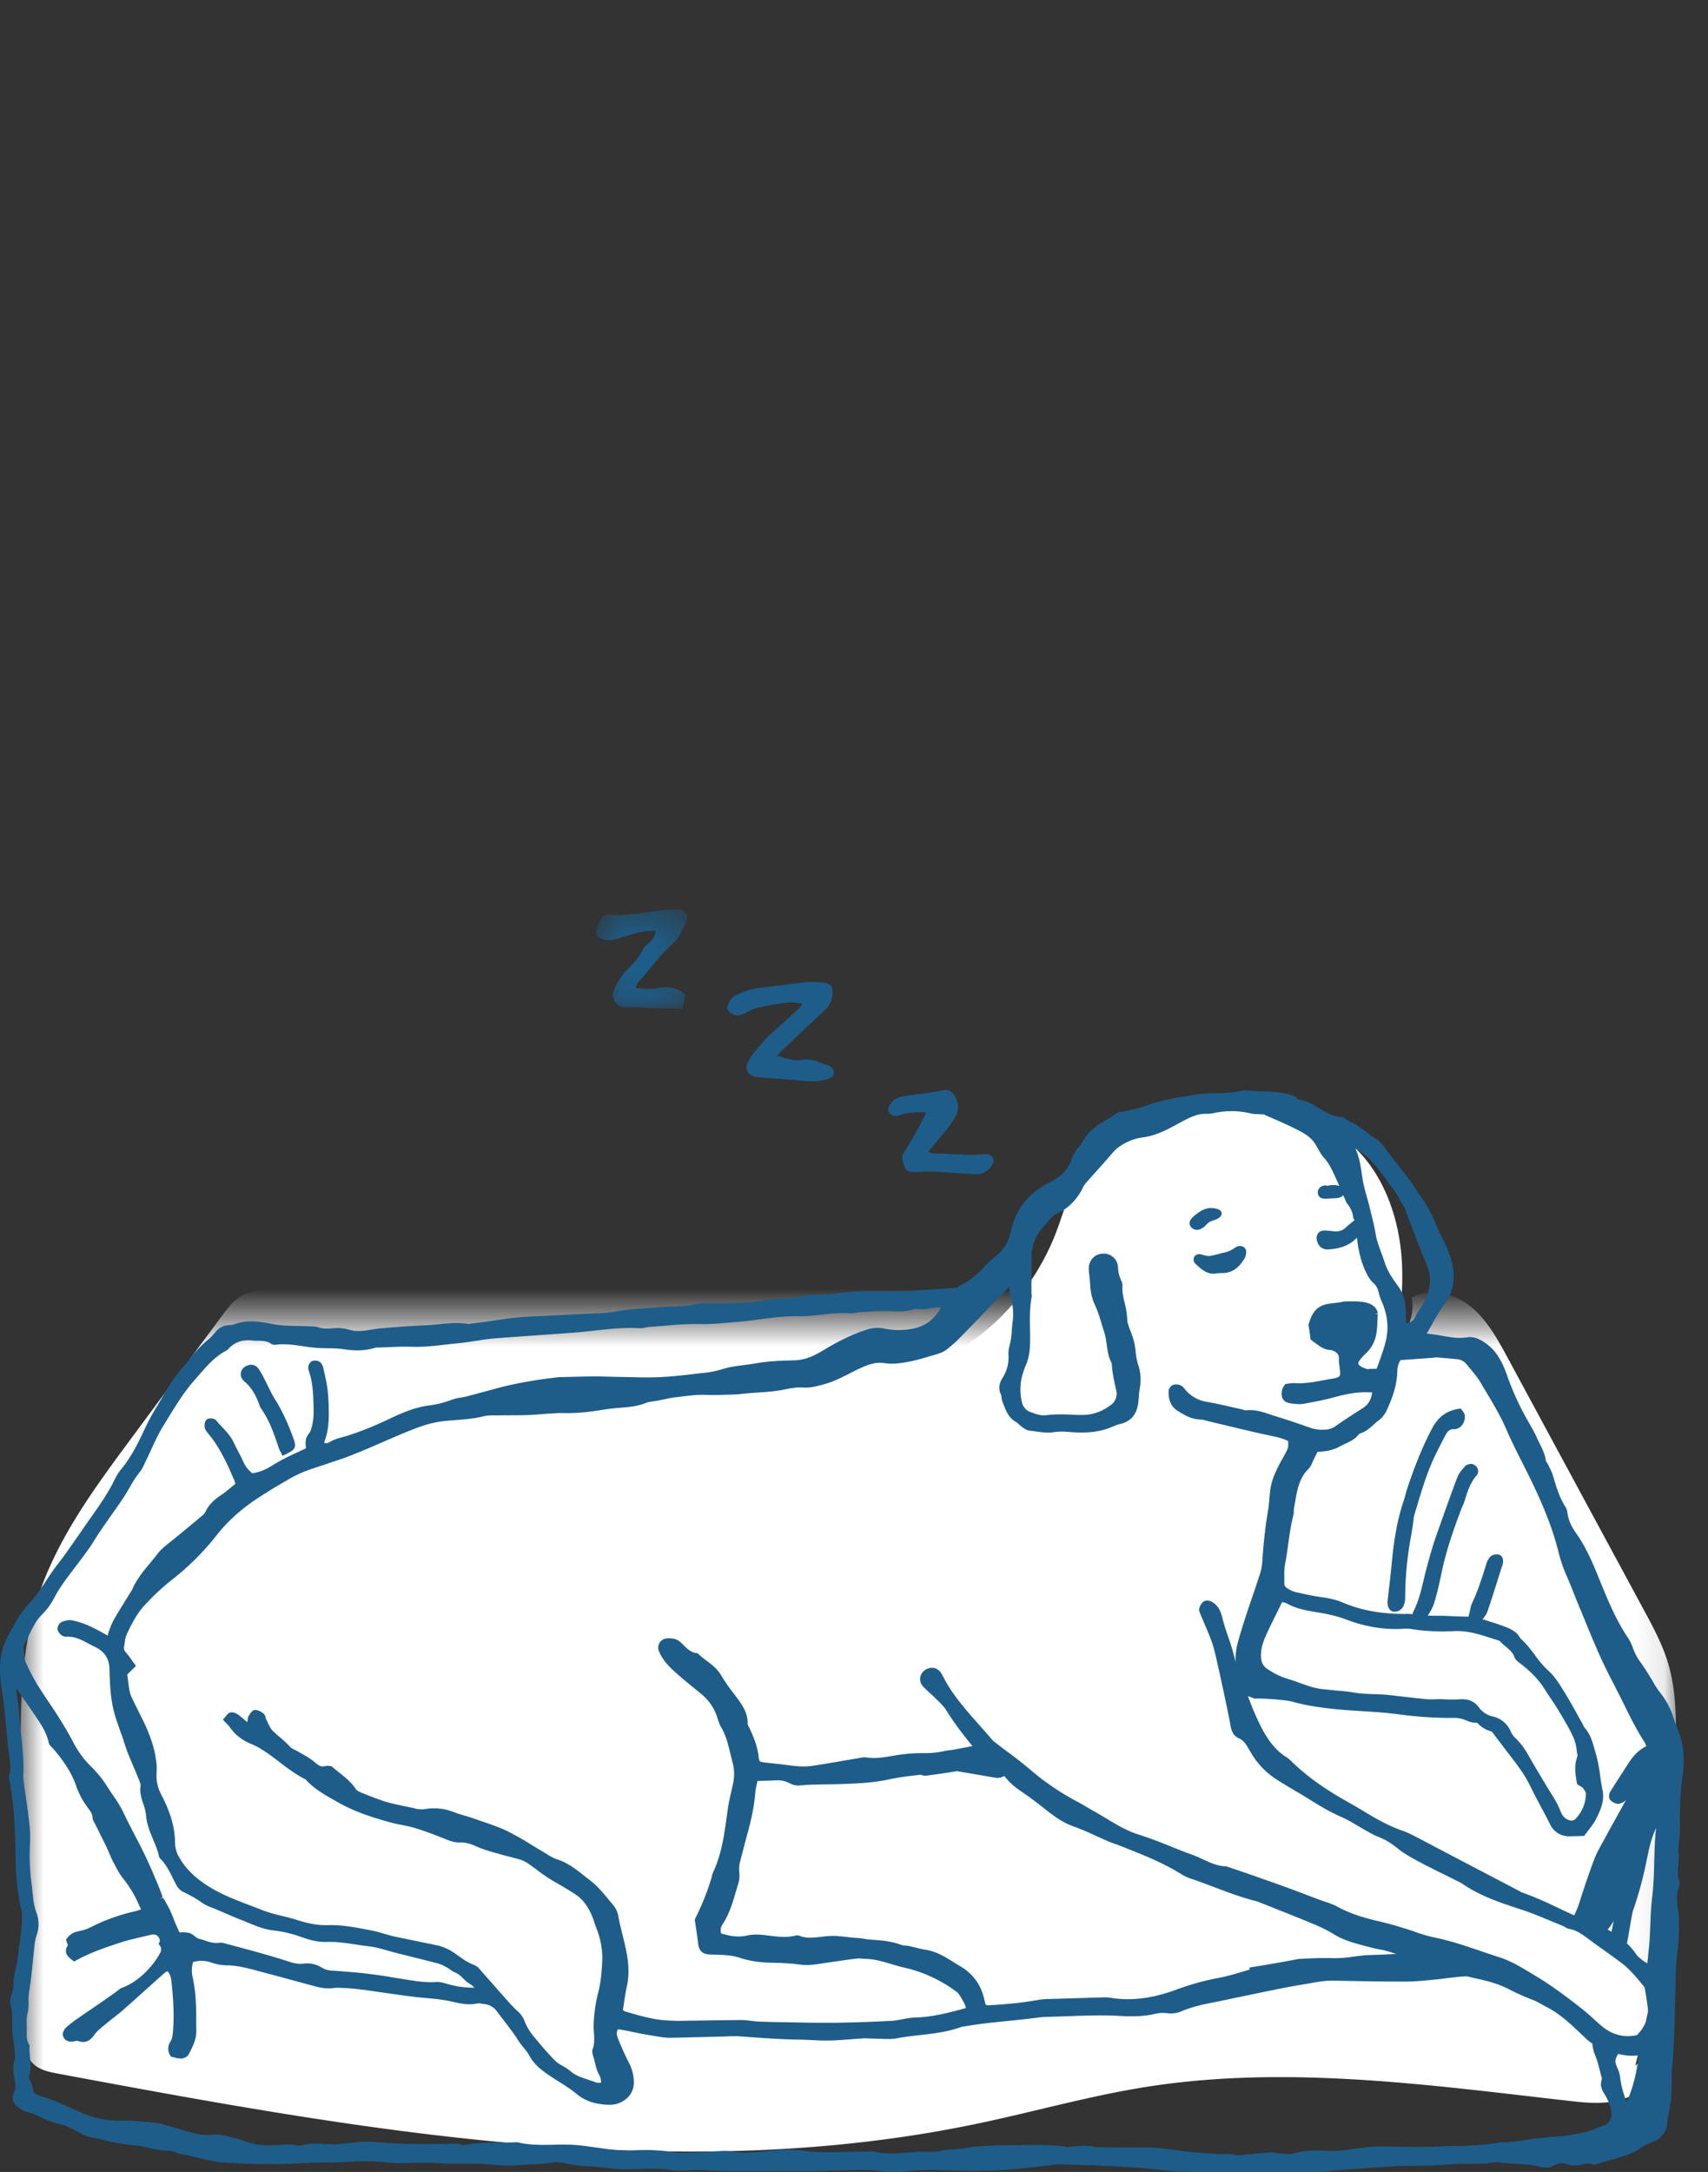<svg width="59" height="75" fill="none" xmlns="http://www.w3.org/2000/svg"><rect width="100%" height="100%" fill="#333333" stroke="none"/><g clip-path="url(#a)"><mask id="b" style="mask-type:alpha" maskUnits="userSpaceOnUse" x="0" y="45" width="58" height="32"><path d="M.714 45.528H57.9v30.767H.714V45.528z" fill="#fff"/></mask><g mask="url(#b)"><path fill-rule="evenodd" clip-rule="evenodd" d="M56.487 71.333a43.793 43.793 0 0 0 1.41-11.48c-.007-.801-.039-1.612-.263-2.38-.193-.664-.524-1.278-.853-1.886l-4.714-8.724c-.346-.638-.706-1.296-1.272-1.752-.566-.456-1.398-.664-2.03-.306.187.9-.522 1.75-1.309 2.225-.787.474-1.703.742-2.397 1.343l-7.07-3.465c-.92-.451-1.851-.907-2.85-1.145-1.196-.285-2.442-.248-3.672-.206-7.392.247-14.782.572-22.168.976-.3.016-.611.035-.881.168-.319.157-.542.453-.753.738l-3.16 4.268c-1.293 1.746-2.61 3.536-3.245 5.614-.575 1.878-.56 3.88-.54 5.844l.094 8.904c.004.426.029.901.336 1.196.225.216.55.283.857.34 10.49 1.957 21.304 3.914 31.749 1.727 1.944-.407 3.859-.955 5.82-1.267 4.822-.766 9.74-.077 14.59.476.693.08 1.422.15 2.064-.12.642-.271 1.143-1.01.902-1.664" fill="#fff"/></g><path fill-rule="evenodd" clip-rule="evenodd" d="M56.406 70.303c-1.849-.081-3.466-1.186-5.116-2.024-4.656-2.364-10.23-2.81-14.462-5.87-.917-.663-1.828-1.47-2.954-1.577-.507-.048-1.014.052-1.515.138-1.885.324-3.8.45-5.711.377l-1.306 4.221c-.057.186-.115.39-.043.57.076.19.272.3.46.382 1.323.576 2.825.476 4.264.584 1.44.109 3.014.541 3.771 1.77.177.784-.89 1.203-1.691 1.265a52.65 52.65 0 0 1-10.71-.258c-.09.64-.044 1.29.137 1.91-.956.199-1.857-.544-2.396-1.357-.54-.813-.909-1.767-1.65-2.401-.945-.809-2.277-.924-3.508-1.1-2.05-.293-4.103-.872-5.801-2.056a9.283 9.283 0 0 1-3.562-4.94c-.072-.245-.135-.5-.102-.753.038-.302.208-.568.373-.823l3.689-5.705c.387-.598.783-1.207 1.338-1.655.688-.556 1.563-.817 2.422-1.026 5.49-1.33 11.257-.974 16.812-1.997 1.044-.192 2.087-.435 3.055-.87a8.258 8.258 0 0 0 4.222-4.404c.478-1.193.717-2.566 1.67-3.428.937-.85 2.31-.965 3.574-.996 1.607-.04 3.325.022 4.642.942 1.375.961 2.031 2.699 2.119 4.374.068 1.321-.165 2.637-.398 3.94-.038.21-.082.434-.23.588-.237.246-.628.217-.969.243-.949.074-1.778.72-2.309 1.51-.53.791-.81 1.719-1.082 2.631l-1.063 3.557c.548-1.16 2.185-1.274 3.401-.87 1.217.404 2.363 1.156 3.645 1.145.674-.007 1.407-.216 1.985.132.288.174.485.462.673.74l2.429 3.604c.564.837 1.045 2.152.19 2.688-1.413-2.027-3.025-4.196-5.417-4.814-2.031-.525-4.324.177-6.2-.76-.165 1.602 1.085 2.999 2.4 3.928 3.442 2.428 7.971 3.337 10.744 6.508" fill="#FFFFFF"/><path fill-rule="evenodd" clip-rule="evenodd" d="M50.234 49.35h-.014c-.15 0-.215.071-.295.22-.1.186-.194.374-.288.562l-.023.045c-.29.579-.48 1.21-.664 1.82l-.09.297c-.017.056-.024.118-.032.183a1.673 1.673 0 0 1-.012.1l-.022.148c-.016.107-.032.214-.052.32a11.657 11.657 0 0 0-.202 2.112c0 .073-.01.182-.054.285a.333.333 0 0 1-.337.21c-.107-.008-.229-.103-.216-.346.003-.054.009-.107.015-.16l.052-.459c.03-.277.061-.555.088-.833.077-.796.2-1.43.388-1.993.027-.083.052-.167.074-.252.026-.095.052-.189.084-.282.211-.616.478-1.339.848-2.025.21-.386.5-.594.916-.655l.063-.01.035.054a.403.403 0 0 0 .027.034c.03.038.068.084.075.146a.467.467 0 0 1-.112.361.34.34 0 0 1-.252.118" fill="#1E5D8A"/><path fill-rule="evenodd" clip-rule="evenodd" d="M56.603 70.978a5.448 5.448 0 0 1-.252 1.196l-.024.07c-.04.118-.08.23-.138.331a3.238 3.238 0 0 1-.221-.823 1.043 1.043 0 0 0-.068-.271c-.124-.287-.134-.316-.007-.557.096.02.192.04.292.052.064.007.126.01.19.01.073 0 .146-.004.218-.007h.01v-.001zm-.116-5.232c.155-.473.284-.964.384-1.46.08-.392.16-.796.335-1.165-.043.385-.053.78-.063 1.162-.01.41-.022.832-.073 1.244-.039.31-.05.625-.062.93-.01.27-.021.55-.05.82a28.44 28.44 0 0 0-.037.369c-.005.05-.012.1-.016.15a.768.768 0 0 1-.185-.122l-.027-.021a.741.741 0 0 1-.166-.16 2.392 2.392 0 0 0-.325-.385c.026-.143.052-.287.076-.43.033-.192.066-.385.101-.576.016-.088.046-.175.078-.266l.03-.09zm-6.138-18.809c.13.015.241.08.331.195l.134.164c.12.145.235.283.325.436.064.11.13.22.196.33.244.408.496.829.688 1.272.171.396.363.78.578 1.204.556 1.095.977 2.03 1.23 3.036.082.324.17.586.28.828.09.2.17.406.252.61.05.128.1.255.153.38l.203.493c.184.45.375.916.58 1.367.152.332.322.662.486.981.108.211.216.422.32.635.23.468.44.888.706 1.293.022.033.036.079.054.131l.003.008c-.3.145-.48.379-.605.57-.218.337-.436.673-.647 1.013-.039.063-.06.22.02.286.063.053.187.142.302.115a.53.53 0 0 0 .226-.121l-.267.48c-.166.299-.332.597-.494.897l-.068.123c-.095.173-.194.352-.265.541-.188.502-.361 1.01-.517 1.508-.046.149-.108.29-.174.427l-.035-.014a29.874 29.874 0 0 1-.444-.208c-.415-.197-.844-.4-1.29-.555a.599.599 0 0 1-.099-.048l-.041-.022-2.092-1.095-.583-.306c-.312-.165-.624-.329-.937-.491a3.076 3.076 0 0 0-.405-.182c-.478-.165-.92-.415-1.287-.639a28.24 28.24 0 0 0-.673-.393l-.146-.084c-.705-.408-1.284-.836-1.766-1.31-.035-.033-.071-.069-.116-.096-.562-.346-.848-.915-1.115-1.517-.066-.148-.124-.3-.18-.445l-.058-.146c.02-.017.035-.011.053-.002.048.021.097.04.146.06l.018.006h.02c.19-.002.39.005.594.02l.018.01v-.009c.194.015.394.036.598.067l.028.005c.478.139.952.207 1.372.255.36.041.729.065 1.085.087.416.026.847.053 1.266.11.668.09 1.323.132 1.938.123.131.001.26.028.381.08l.048.018c.097.037.198.08.321.069.004.003.032.005.039.01.133.146.29.241.48.29.02.005.062.064.084.095l.034.047c.11.142.218.286.327.43l.323.424c.19.245.404.54.57.883.124.256.26.51.391.755.102.191.204.381.3.574a.713.713 0 0 0 .676.414l.306-.007.196-.007.029-.04.12-.16c.093-.12.188-.242.258-.38.163-.32.303-.637.224-1.009a7.097 7.097 0 0 1-.08-.483 5.086 5.086 0 0 0-.189-.903c-.073-.266-.149-.54-.355-.768-.014-.016-.026-.043-.039-.071a.643.643 0 0 0-.03-.062l-.178-.318c-.14-.254-.286-.517-.442-.767l-.043-.07c-.149-.239-.302-.486-.513-.673a3.489 3.489 0 0 1-.464-.538c-.15-.2-.305-.407-.504-.579-.107-.213-.305-.315-.503-.392a8.718 8.718 0 0 0-.51-.176l-.144-.046-.15-.045c.068-.083.133-.162.167-.26.128-.368.246-.744.36-1.109l.127-.404.017-.047a.54.54 0 0 0 .037-.135c.022-.185-.072-.268-.166-.284-.082-.012-.209.01-.278.083a.658.658 0 0 0-.137.265l-.037.116c-.127.401-.258.816-.444 1.2-.034.078-.058.16-.072.245-.008.035-.014.069-.024.102l-.035.138-.165-.004c-.17-.003-.334-.006-.497-.017-.16-.011-.321-.01-.479-.01-.09 0-.178-.002-.266-.004.086-.138.174-.28.222-.439.113-.371.196-.752.256-1.043.164-.792.43-1.54.694-2.232a.794.794 0 0 1 .035-.079c.018-.04.037-.08.05-.123l.025-.075c.099-.313.192-.609.404-.85a.228.228 0 0 0 .036-.24.265.265 0 0 0-.23-.16l-.021-.001-.018.006c-.053.011-.12.025-.166.078l-.041.048c-.085.098-.174.2-.22.324-.216.569-.423 1.15-.622 1.714l-.064.178c-.16.448-.306.947-.449 1.524l-.043.18c-.082.344-.168.7-.332 1.02a.361.361 0 0 0-.04.123h-.001a1.004 1.004 0 0 0-.238-.013l-.081.001c-.806-.005-1.493-.136-2.1-.398-.252-.109-.51-.151-.774-.189-.28-.04-.55-.1-.871-.175a.913.913 0 0 1-.219-.099l-.028-.016c-.083-.045-.12-.103-.118-.187v-.189c-.008-.16.002-.32.027-.478.045-.23.077-.466.109-.694.046-.327.093-.666.177-.99.013-.048.013-.096.014-.138 0-.027 0-.055.005-.082l.037-.212c.073-.432.143-.84.462-1.158a.706.706 0 0 0 .14-.235l.042-.09.106-.214.026-.05.203-.021c.2-.016.394-.073.57-.17.06-.033.121-.062.183-.091.176-.082.357-.167.488-.347.217-.064.358-.19.495-.312.057-.054.117-.104.18-.152a.905.905 0 0 0 .287-.378c.231-.5.34-.905.352-1.31 0-.137.037-.272.107-.39l1.096-.078a.566.566 0 0 0 .07-.008.407.407 0 0 1 .086-.007c.24.018.482.038.722.064zm-3.519-7.253c0-.01.001-.016.005-.023l.114.081c.129.09.262.183.371.294.176.178.333.385.486.586l.075.1c.033.044.063.09.088.139l.015.021c.169.19.297.384.38.576.1.142.164.26.211.392.247.68.481 1.283.716 1.842.076.181.11.334.107.495a1.66 1.66 0 0 1-.33.98c-.073.1-.13.212-.176.308-.065.134-.158.197-.319.207l-.012-.428c-.012-.333-.097-.61-.253-.824-.18-.246-.383-.526-.483-.855-.036-.118-.08-.235-.123-.35-.077-.209-.15-.406-.182-.61-.036-.224-.09-.443-.142-.655l-.055-.226a8.885 8.885 0 0 0-.104-.39c-.058-.21-.12-.426-.152-.64l-.02-.13c-.043-.295-.088-.6-.217-.89zm7.64 21.877.007.042.035.027c.027.018.053.034.078.048.039.023.073.042.088.063.043.058.108.146.106.196a1.278 1.278 0 0 1-.357.866c-.044.045-.114.09-.25.04-.127-.05-.218-.152-.278-.314-.086-.228-.213-.43-.335-.626l-.11-.178-.04-.066c-.207-.345-.414-.69-.614-1.039a2.463 2.463 0 0 0-.423-.574.783.783 0 0 1-.183-.238.883.883 0 0 0-.635-.538.807.807 0 0 1-.47-.308c-.21-.292-.486-.298-.732-.28a2.98 2.98 0 0 1-.274.002l-.1-.002a2.17 2.17 0 0 1-.114-.004c-.051-.002-.1-.007-.153-.004l-.151.003c-.1.005-.199.004-.298-.004a44.989 44.989 0 0 1-.908-.099l-.37-.042c-.18-.02-.36-.026-.536-.032-.242-.009-.492-.017-.733-.063a4.03 4.03 0 0 0-.437-.05l-.252-.024-.175-.019a2.913 2.913 0 0 1-.487-.075c-.172-.048-.344-.11-.511-.17a8.714 8.714 0 0 0-.464-.156 2.305 2.305 0 0 1-.55-.271l-.039-.023c-.166-.1-.242-.24-.247-.453-.006-.21.042-.427.147-.663.128-.291.27-.577.42-.88l.162-.33a.333.333 0 0 0 .022.005c.046.005.09.016.132.034.335.193.703.254 1.06.312l.084.014c.37.062.666.138.932.24.666.255 1.347.36 2.021.312a.77.77 0 0 1 .19.008c.44.076.925.101 1.519.076.464-.02.873.116 1.312.258l.2.063c.024.007.046.02.064.037.06.067.128.123.194.178.125.105.243.204.294.356.028.085.101.146.174.202.396.298.676.592.882.923.068.11.14.217.212.324.087.13.174.26.254.394l.064.108c.166.277.337.563.468.857a1.6 1.6 0 0 1 .1.427c.01.061.018.123.03.184-.13.317-.077.626-.026.926h.001zm1.197 5.144c-.044-.025-.086-.052-.132-.076.078-.092.15-.19.206-.301l-.074.377zM43.164 67.94v.072l-.267.079c-.246.074-.5.15-.754.198a8.87 8.87 0 0 0-1.462.398c-.868.325-1.614.418-2.346.294a1.13 1.13 0 0 0-.234-.01l-1.975.06c-.09.003-.18.013-.27.029-.483.088-1.005.144-1.695.184-.03.006-.068-.008-.109-.017l-.005-.001-.017-.068-.056-.22a1.684 1.684 0 0 0-.775-1.024 9.843 9.843 0 0 1-.238-.146c-.298-.188-.605-.381-.982-.44a3.966 3.966 0 0 1-.351-.076c-.076-.019-.151-.038-.228-.054-.042-.01-.087-.013-.131-.017a.568.568 0 0 1-.148-.026c-.33-.125-.667-.154-1.042-.177a1.956 1.956 0 0 1-.212-.028 2.117 2.117 0 0 0-.256-.031c-.121-.005-.242-.019-.364-.033-.17-.019-.345-.042-.528-.036-.122.002-.243.017-.36.03-.262.032-.509.062-.749-.039-.058-.025-.118-.009-.162.003-.262.06-.506.039-.757.01l-.137-.016c-.243-.03-.495-.062-.751-.002-.328.074-.634.008-.893-.074a.348.348 0 0 1 .038-.296c.242-.36.36-.765.475-1.158l.076-.256a.92.92 0 0 0 .04-.38 1.05 1.05 0 0 1 .036-.427l.087-.333c.058-.222.115-.443.176-.664.14-.515.221-.949.255-1.364.008-.096.03-.194.053-.298l.02-.089.145-.003c.166-.004.325-.007.482-.018a.94.94 0 0 1 .452.086l.038.018a.63.63 0 0 0 .292.077c.321-.033.651-.037.97-.041.145-.002.29-.004.435-.009.627-.019 1.193-.045 1.766-.17.267-.06.547-.094.816-.126l.248-.03a.316.316 0 0 0 .177.036c.35-.047.707-.095 1.065-.158l1.351.23a.422.422 0 0 0 .284-.064c.028.031.058.063.082.093.17.21.386.358.595.502.052.036.104.071.155.108.203.144.404.302.576.438.316.248.606.465.974.596.273.097.545.22.808.34.135.062.27.124.408.182.068.03.14.054.21.08.052.017.102.035.152.054l.172.068c.647.256 1.315.52 1.918.888.108.066.232.141.364.185.28.093.562.2.835.303.454.172.923.35 1.405.472.082.02.162.053.247.087l.521.207c.431.171.862.342 1.29.521.25.104.487.225.708.36.322.194.676.288 1.019.379l.135.036c.15.04.29.072.428.097.183.033.36.088.536.151l-.442.02-.066.003c-.184.008-.368.014-.552.02l-.074.007c-.107.012-.213.026-.32.04a4.5 4.5 0 0 1-.735.055c-.348-.014-.703.003-1.044.02l-.132.007c-.536.103-1.073.197-1.612.282l-.084.014zM32.502 45.148c-.23.44-.592.687-1.104.755a2.54 2.54 0 0 1-.821-.02 1.174 1.174 0 0 0-.558.006c-.498.15-1.008.39-1.606.753-.36.22-.654.321-.953.33l-.055.002c-.42.012-.854.024-1.284.102-.134.024-.268.04-.403.058-.271.035-.551.071-.824.162-.2.058-.405.096-.613.113l-.231.027c-.411.048-.836.098-1.253.117-.346.017-.701.009-1.044 0l-.41-.008c-.112-.001-.224-.005-.337-.008-.16-.004-.317-.01-.479-.008-.222 0-.444.007-.666.012l-.364.009c-.075 0-.15 0-.224.009-.765.085-1.432.204-2.039.361l-.519.14c-.2.054-.4.108-.6.16-.062.016-.126.027-.19.038-.11.015-.218.041-.322.078-.244.094-.509.16-.81.2-.522.071-.988.291-1.44.504-.477.226-.929.404-1.382.546a4.272 4.272 0 0 1-.145.041c-.145.04-.295.08-.437.168a.218.218 0 0 1-.194.028l.024-.075c.036-.114.075-.232.095-.354.03-.176.045-.37.043-.574a7.327 7.327 0 0 0-.04-.826 5.73 5.73 0 0 0-.118-.612l-.034-.15a.359.359 0 0 0-.116-.203.311.311 0 0 0-.234-.04c-.086.016-.138.108-.154.154a.311.311 0 0 0 .006.192c.142.401.154.835.164 1.253l.002.07c.008.293-.028.542-.111.762a.458.458 0 0 1-.059.094.498.498 0 0 0-.092.177.86.86 0 0 0-.006.263c0 .018.002.035.004.053-.025.014-.05.029-.078.041l-.234.11a7.298 7.298 0 0 0-.88.462c-.211.135-.44.223-.662.254a1.084 1.084 0 0 1-.317-.412c-.054-.124-.117-.243-.18-.363a6.65 6.65 0 0 1-.147-.292c-.096-.208-.246-.368-.392-.522-.071-.076-.143-.152-.207-.233-.064-.08-.247-.1-.328-.037-.08.063-.089.207-.069.29.02.08.073.144.12.2.21.252.388.533.575.901.091.18.174.366.255.552l.047.106c.021.047.037.096.054.149l.007.023-.12.098c-.124.104-.242.203-.368.287-.203.137-.408.3-.535.555a.45.45 0 0 1-.101.14c-.361.303-.723.604-1.09.9l-.063.05c-.148.118-.301.24-.423.4-.08.106-.166.209-.251.312-.235.282-.477.574-.625.933l-.018.026a.66.66 0 0 0-.022.032l-.167.271c-.141.227-.282.454-.415.685-.066.114-.11.237-.154.355l-.034.092a.335.335 0 0 0-.017.074.185.185 0 0 1-.006.032l-.153-.083a7.016 7.016 0 0 0-.503-.258 2.904 2.904 0 0 0-.589-.187c-.114-.022-.238.016-.345.057-.084.033-.145.146-.147.229-.002.066.035.134.113.208a.26.26 0 0 0 .193.073c.279-.019.518.105.767.238.074.04.149.08.223.114.323.153.49.407.499.757.005.2.013.466.034.735.012.157.035.326.07.517.056.303.16.592.26.871.053.149.107.297.153.448.081.263.19.52.296.767.068.157.133.315.196.474.037.086.074.175.065.238-.035.234.032.432.097.623l.03.089c.032.1.054.21.063.314.026.297.137.564.245.82.082.196.16.38.202.578.006.03.024.062.049.086.197.197.317.44.444.699.038.076.075.152.115.227.06.105.153.187.264.233.19.095.392.201.574.331.103.074.21.13.36.188.168.065.333.137.499.21.175.075.35.151.529.22.084.032.166.066.249.1.271.114.552.23.869.265.307.033.636.111.977.231.246.088.535.177.87.166.34-.011.686.042 1.02.092.151.023.303.046.455.063.204.024.404.081.614.142.096.027.19.054.286.078l.414.104c.36.09.72.18 1.08.274.082.023.163.067.249.114l.037.021c.033.018.064.04.096.062.051.04.108.074.168.1.134.054.232.149.336.258.052.054.112.094.17.134a.635.635 0 0 1 .165.138 3.19 3.19 0 0 1-.88-.116l-.073-.02c-.121-.032-.247-.07-.376-.058-.361.023-.722-.036-1.072-.094l-.408-.065a16.424 16.424 0 0 0-1.273-.172 61.658 61.658 0 0 0-.815-.063.76.76 0 0 1-.362-.1.937.937 0 0 0-.644-.141c-.168.021-.322-.013-.503-.072a26.251 26.251 0 0 0-.99-.297c-.317-.09-.636-.175-.955-.26l-.247-.066a.475.475 0 0 0-.212-.028c-.173.03-.333-.023-.504-.079-.07-.022-.139-.045-.209-.062a.38.38 0 0 1-.126-.079.571.571 0 0 0-.192-.115.965.965 0 0 0-.31-.024l-.032.001-.066-.146c-.055-.121-.1-.22-.135-.323a3.853 3.853 0 0 0-.367-.726l-.1.027.086-.049c-.073-.23-.172-.458-.268-.68a15.84 15.84 0 0 0-.673-1.42c-.137-.265-.28-.539-.408-.814a4.34 4.34 0 0 0-.36-.596c-.064-.095-.13-.19-.19-.288a3.96 3.96 0 0 0-.578-.718 3.21 3.21 0 0 1-.593-.8c-.156-.296-.33-.597-.518-.894-.113-.18-.232-.356-.35-.532a19.056 19.056 0 0 1-.403-.615 6.772 6.772 0 0 1-.323-.615l-.066-.134c-.046-.095-.085-.507-.063-.58.135-.28.251-.518.378-.75.074-.124.164-.239.268-.34.063-.068.125-.135.182-.207.092-.125.174-.256.245-.394.05-.092.1-.184.158-.27.174-.266.37-.524.56-.773.228-.299.463-.608.666-.936.178-.285.376-.566.568-.837.143-.202.285-.404.422-.61.072-.11.14-.224.206-.339.105-.194.227-.38.364-.553.061-.074.1-.16.138-.242.012-.027.024-.053.037-.078.067-.136.13-.274.193-.41.132-.286.267-.58.432-.847L5.786 49c.287-.469.583-.953.958-1.372l.145-.165c.281-.322.547-.626.92-.82a.45.45 0 0 0 .1-.084l.02-.02c.205-.203.459-.287.78-.252.067.007.134.008.201.01.166.003.322.006.453.104a.23.23 0 0 0 .156.035c.313-.045.617 0 .939.048.133.02.266.04.4.053.152.015.306.017.455.019.196.003.38.005.563.034.413.066.763.049 1.1-.054.017-.005.047-.002.068-.005h.033c.112-.003.224-.008.336-.013.254-.01.516-.023.771-.013.413.015.821-.03 1.215-.076.14-.016.28-.032.42-.046.204-.02.409-.05.607-.081.22-.035.447-.07.67-.087.47-.037.942-.07 1.413-.104.457-.032.914-.064 1.371-.1.222-.017.444-.042.665-.066.508-.055 1.034-.114 1.55-.08a.75.75 0 0 0 .196-.024c.037-.008.075-.017.113-.02.164-.01.329-.024.493-.038.412-.035.838-.07 1.253-.063.384.01.768-.026 1.138-.059l.234-.02c.247-.021.496-.054.737-.086.427-.056.87-.114 1.304-.105.282.01.561-.025.832-.055.315-.036.638-.072.958-.046.074.006.14-.006.204-.017a.818.818 0 0 1 .108-.015l.225-.016a8.37 8.37 0 0 1 .907-.024c.252.01.514.02.774-.07a.315.315 0 0 1 .125-.005c.189.024.367-.008.54-.039l-.017-.098.018.098.012-.002a.678.678 0 0 1 .253-.014v.001zm14.006-3.628.015.024c.13.156.206.325.22.49l.003.033.023.024c.009.011.013.028.02.042l-.06.05a6.495 6.495 0 0 0-.26.22c-.11.1-.24.134-.44.11a2.047 2.047 0 0 0-.308-.02.25.25 0 0 0-.19.095.281.281 0 0 0-.04.24c.05.21.176.316.374.316.016 0 .033 0 .05-.002.294-.024.68-.097.957-.405.045.395.128.83.338 1.241.057.112.122.225.215.308.107.094.169.2.2.345.02.093.053.192.101.302.194.443.247.862.164 1.281-.058.288-.161.57-.261.844l-.072.2a.078.078 0 0 0-.021.006l-.207.006a.459.459 0 0 0-.051.005.172.172 0 0 1-.043.003l-.025-.008c-.078-.027-.158-.053-.217-.095-.03-.02-.065-.053-.071-.088-.006-.034.018-.075.039-.104.065-.089.136-.17.214-.241.216-.2.345-.462.383-.78.013-.109.017-.218.022-.327.004-.087.007-.173.015-.26l-.1-.01.1-.015-.004-.03a.438.438 0 0 0-.217-.27l-.039-.022-.024-.01a1.12 1.12 0 0 0-.258-.065l-.108-.01c-.088-.006-.18-.006-.263-.007-.074 0-.147.003-.22.005l-.043.001c-.112.028-.211.04-.316.052-.075.008-.15.018-.225.03-.447.077-.573.375-.672.699l-.007.021.022.14c.016.11.033.217.041.318l.003.04.03.026c.034.03.07.06.11.088l.064.046c.134.096.272.196.465.214.034.002.068.01.1.02.16.061.22.14.217.285-.003.099.01.194.022.286.008.064.017.127.02.191.005.106-.012.14-.138.18a.42.42 0 0 1-.068.018c-.116.018-.232.04-.348.061-.351.065-.683.127-1.03.103-.07-.004-.135.007-.194.016a1.102 1.102 0 0 1-.07.01l-.05.006-.026.045-.025.039c-.022.034-.046.07-.055.116-.02.105-.033.238.04.338.072.098.198.124.287.134.129.016.277.034.415.01.394-.071.75-.138 1.099-.236.486-.135.881-.183 1.27-.156-.037.26-.139.426-.333.548-.315.198-.63.406-.936.616a.639.639 0 0 1-.346.12 1.303 1.303 0 0 1-.511-.058 28.643 28.643 0 0 0-1.227-.41c-.062-.018-.124-.04-.186-.06-.255-.085-.517-.174-.814-.138-.028.005-.064-.01-.102-.02a1.078 1.078 0 0 0-.073-.02l-.357-.08c-.268-.061-.544-.124-.82-.172a1.234 1.234 0 0 1-.693-.354.721.721 0 0 1-.056-.066c-.037-.046-.078-.098-.135-.135a.363.363 0 0 0-.277-.035c-.083.022-.164.13-.166.22-.005.208.023.504.316.682l.035.021c.215.131.438.266.724.273.08.002.162.024.25.048.035.01.071.02.107.028l.621.148c.508.122 1.034.249 1.555.356.21.043.373.095.521.166.01.235.001.25-.114.46l-.066.12a4.745 4.745 0 0 0-.121.22c-.142.278-.283.578-.321.921-.01.083-.017.167-.024.25-.012.14-.024.287-.048.425-.095.568-.16 1.141-.195 1.716-.011.178-.04.34-.085.48-.082.252-.167.502-.252.753-.174.512-.354 1.04-.501 1.572a2.479 2.479 0 0 0-.094.718c-.056-.3-.152-.59-.248-.869a8.99 8.99 0 0 1-.18-.564l-.016-.062a1.89 1.89 0 0 0-.071-.236.66.66 0 0 0-.33-.366c-.063-.03-.19-.047-.266.012a.44.44 0 0 0-.135.22c-.022.068.006.137.027.186.047.114.093.221.139.329.093.216.189.44.268.664.07.196.117.407.163.611l.035.16c.08.346.155.694.228 1.042l.03.14c.067.316.134.63.191.948.024.135.08.325.285.415.14.061.225.17.309.316.104.181.208.357.336.515.196.246.434.453.725.635.175.11.351.214.528.32.166.097.33.194.493.295.337.21.718.448 1.134.63.204.087.402.205.594.318.1.06.2.118.3.174l.052.029c.11.061.223.124.344.17.223.086.436.212.669.4.247.199.532.35.808.497.293.156.58.297.868.438l.411.204c.06.03.12.062.175.1.603.41 1.29.637 1.956.856l.07.022c.342.113.683.256 1.013.393l.419.173c.021.009.042.022.063.034.045.03.096.052.15.064.234.04.419.168.636.33.182.136.368.27.554.402.208.148.416.297.62.451.264.2.482.462.692.715l.06.071c.021.027.04.068.046.107l.006.032c.038.224.077.455.1.683.028.253-.087.476-.203.662-.031.05-.072.095-.12.15l-.055.062c-.444.099-.856-.007-1.223-.313a7.512 7.512 0 0 1-.282-.25 7.05 7.05 0 0 0-.365-.317c-.479-.377-1.04-.81-1.655-1.175l-.164-.1c-.336-.202-.683-.411-1.073-.534-.217-.068-.432-.142-.648-.216-.51-.174-1.036-.354-1.58-.462a5.447 5.447 0 0 1-.689-.202c-.123-.042-.245-.084-.369-.12l-.073-.023a9.72 9.72 0 0 0-.677-.188c-.597-.136-1.09-.28-1.554-.535a2.534 2.534 0 0 0-.424-.17c-.064-.022-.127-.043-.189-.066l-.399-.151a43.568 43.568 0 0 0-.85-.317c-.444-.16-.891-.316-1.338-.471l-.637-.217c-.295-.004-.55-.123-.822-.248a4.617 4.617 0 0 0-.393-.167c-.25-.089-.502-.19-.746-.288a13.72 13.72 0 0 0-1.062-.393c-.407-.125-.768-.343-1.117-.554-.15-.09-.3-.181-.454-.266a7.496 7.496 0 0 1-.233-.135c-.096-.057-.19-.113-.289-.165a8.979 8.979 0 0 1-1.68-1.142 13.947 13.947 0 0 0-.755-.592 24.707 24.707 0 0 1-.367-.278l-.032-.025a.923.923 0 0 1-.148-.129c-.139-.164-.282-.325-.424-.486-.372-.418-.756-.851-1.06-1.331-.066-.104-.124-.212-.183-.32l-.066-.123a.395.395 0 0 0-.25-.204.41.41 0 0 0-.326.07.378.378 0 0 0-.167.267.366.366 0 0 0 .097.293c.094.102.195.194.294.284.07.064.14.128.206.195l.036.035c.094.094.192.192.259.3.248.4.544.802.915 1.25l-.046.007c-.22.044-.441.086-.663.126-.099.01-.201.026-.311.05a3.15 3.15 0 0 1-.704.059c-.268 0-.546.02-.826.061-.08.011-.158.025-.237.038-.302.051-.586.1-.88.05a.555.555 0 0 0-.184.01l-.562.096c-.369.063-.737.127-1.107.184a2.237 2.237 0 0 1-.49.015c-.142-.008-.283-.027-.424-.045-.07-.01-.14-.019-.21-.026l-.21-.023c-.128-.013-.257-.026-.385-.044-.11-.016-.132-.03-.145-.164-.034-.36-.17-.688-.296-.967a1.098 1.098 0 0 0-.038-.075.332.332 0 0 1-.048-.115c.01-.352-.158-.614-.347-.873a19.391 19.391 0 0 0-.16-.213 5.49 5.49 0 0 1-.402-.583c-.132-.232-.327-.378-.516-.52a2.844 2.844 0 0 1-.279-.23l-.025-.024-.034-.004c-.194-.02-.326-.15-.466-.29l-.075-.073c-.155-.148-.333-.156-.47-.147a.33.33 0 0 0-.268.152.32.32 0 0 0-.024.288c.065.156.156.303.264.426.148.17.316.318.474.455.136.117.274.23.412.343.106.086.213.172.317.26a1.7 1.7 0 0 1 .545.792l.02.063c.029.093.059.19.112.28.172.286.248.6.327.934.025.1.048.2.075.298.065.243.068.485.008.76l-.054.241c-.05.2-.09.402-.121.605l-.031.22c-.09.659-.184 1.34-.474 1.956a.477.477 0 0 0-.028.083c-.13.485-.324.98-.595 1.528l-.013.028.043.291c.028.184.053.348.071.513.032.282.146.39.42.4l.134.004c.314.01.61.017.898.113.317.105.662.159 1.084.167.31.006.642.018.974.063.236.032.46.009.667-.022l.316-.046c.319-.048.638-.095.957-.135.08-.011.166-.005.255.002l.114.006c.296.012.574.094.867.181.15.045.3.09.452.124.623.141 1.212.41 1.75.8.048.032.09.071.126.117.078.117.146.237.203.356a.512.512 0 0 1 .034.12c-.61.17-1.17.31-1.761.328-.147.004-.292.032-.432.058-.13.026-.251.048-.375.055-.647.035-1.31.057-1.972.067a44.92 44.92 0 0 1-1.223-.01l-.516-.01c-.291-.002-.583-.01-.874-.021a3.203 3.203 0 0 1-.255-.025c-.111-.013-.227-.028-.343-.028h-.003c-.444.002-.888.01-1.332.016l-.861.012a7.573 7.573 0 0 1-.384-.016l-.037-.002c-.43-.027-.851-.148-1.259-.266l-.144-.041c-.016-.005-.038-.022-.066-.042a.225.225 0 0 0-.01-.007l.034-.219c.03-.208.06-.405.104-.603.078-.356.072-.735-.017-1.192-.04-.2-.088-.398-.137-.596-.05-.202-.1-.404-.139-.608a.81.81 0 0 0-.169-.394c-.06-.07-.117-.14-.175-.21-.189-.227-.383-.463-.63-.651l-.192-.15c-.283-.226-.577-.46-.95-.579a1.663 1.663 0 0 1-.352-.18c-.04-.025-.08-.05-.119-.072-.134-.078-.266-.16-.398-.24-.27-.17-.546-.328-.83-.473-.286-.14-.592-.244-.889-.345a25.892 25.892 0 0 1-.281-.097 5.978 5.978 0 0 0-.329-.104c-.123-.037-.246-.073-.366-.119a1.85 1.85 0 0 0-.98-.11.867.867 0 0 1-.38-.022c-.075-.02-.152-.034-.229-.05l-.15-.03-.17-.038a4.765 4.765 0 0 1-.45-.111c-.294-.094-.58-.207-.796-.295-.082-.034-.196-.08-.236-.142-.16-.241-.376-.412-.584-.578a5.458 5.458 0 0 1-.233-.191l-.027-.024h-.036l-.048-.005a.332.332 0 0 0-.124.004c-.14.037-.232-.014-.364-.13a2.19 2.19 0 0 0-.396-.265l-.155-.09a1.346 1.346 0 0 0-.124-.067c-.071-.035-.138-.068-.18-.114a3.728 3.728 0 0 0-.352-.33 4.671 4.671 0 0 1-.244-.218c-.072-.07-.12-.173-.172-.282a3.302 3.302 0 0 0-.064-.13.21.21 0 0 1-.012-.043c-.01-.043-.023-.1-.07-.14a.5.5 0 0 0-.28-.129h-.005c-.09 0-.15.086-.202.16l-.016.024a.296.296 0 0 0-.046.154c-.004.046-.006.066-.024.078l-.048-.042a4.317 4.317 0 0 0-.257-.21c-.07-.05-.179-.097-.27-.077-.073.017-.116.075-.155.127-.013.018-.026.036-.042.052l-.06.068.06.067.075.078c.041.042.077.078.106.12.178.259.423.448.747.58.156.063.308.155.436.237.185.119.365.256.538.39.276.21.562.429.887.588.005.002.02.02.03.03.276.3.617.494.948.682l.127.072c.598.344 1.257.548 1.822.703.134.037.27.064.406.091.156.03.317.063.468.11.38.117.758.265 1.08.394.127.05.264.1.424.1l.064-.002c.16 0 .324.042.536.138.207.095.428.158.642.219l.142.04c.115.034.23.063.347.093.133.034.266.067.396.108.084.025.174.071.275.14.1.068.196.14.293.212.167.129.341.249.521.359l.167.097c.21.122.427.248.633.384.274.182.463.44.612.833.016.041.03.082.043.124.018.053.035.107.056.16.168.417.24.813.22 1.21-.02.407-.053.747-.141 1.081-.08.304-.129.632-.153 1.031-.007.115.001.229.008.339.013.198.026.386-.043.566-.032.086-.002.182.022.258.025.08.04.144.055.207.035.147.07.3.158.443.03.064.049.133.054.204l.006.039a.273.273 0 0 1-.208-.007c-.08-.03-.161-.057-.242-.084-.226-.075-.44-.145-.617-.299-.08-.07-.172-.123-.26-.174-.098-.057-.191-.11-.261-.18-.317-.32-.6-.664-.813-.927a1.95 1.95 0 0 1-.255-.463.854.854 0 0 0-.217-.31 4.12 4.12 0 0 1-.296-.298c-.175-.196-.35-.393-.523-.591l-.499-.564a.502.502 0 0 0-.203-.16c-.197-.065-.362-.183-.536-.309l-.136-.095a1.685 1.685 0 0 0-.62-.274l-1.303-.268c-.096-.02-.172-.034-.246-.054l-.234-.066c-.154-.045-.313-.092-.475-.123l-.153-.029c-.439-.085-.894-.17-1.36-.152a2.652 2.652 0 0 1-.614-.062 4.632 4.632 0 0 1-.436-.117 7.926 7.926 0 0 0-.54-.146 5.04 5.04 0 0 1-.656-.193 27.733 27.733 0 0 0-.44-.17c-.492-.188-1.002-.382-1.456-.674-.443-.286-.749-.588-.962-.952a.994.994 0 0 1-.16-.515c0-.678-.262-1.27-.492-1.709a1.343 1.343 0 0 1-.148-.656l.003-.096c.003-.083.007-.168-.001-.255-.044-.467-.183-.933-.44-1.465-.063-.133-.13-.265-.196-.398-.074-.15-.15-.298-.22-.45a1.02 1.02 0 0 1-.082-.258 8.87 8.87 0 0 1-.058-.416l-.016-.127.3-.293-.051-.07-.091-.127c-.068-.096-.132-.187-.208-.272-.055-.06-.074-.118-.061-.189l.018-.12c.016-.115.031-.224.074-.314.17-.36.345-.708.61-.996.316-.343.63-.635.96-.894a8.97 8.97 0 0 0 1.534-1.53c.418-.534.958-1.002 1.65-1.428l.153-.096c.093-.059.186-.118.282-.172l.203-.119c.199-.117.404-.237.614-.329.228-.1.472-.179.707-.256.1-.033.199-.065.298-.1l.223-.075c.145-.047.289-.095.43-.15.391-.15.78-.319 1.156-.483.331-.144.673-.293 1.014-.428.273-.108.634-.239 1.004-.29.182-.025.365-.04.548-.054.312-.025.635-.05.95-.13.067-.017.145-.026.233-.027.17-.003.34-.003.509-.004.245-.001.49-.003.735-.008.154-.004.308-.016.461-.028.09-.007.18-.015.27-.02l.113-.007c.142-.01.29-.02.435-.015.386.01.799-.024 1.3-.106.216-.035.427-.06.629-.076.3-.023.61-.046.912-.167.086-.035.184-.048.289-.062.052-.008.104-.015.155-.025l.189-.039c.134-.029.261-.056.39-.07l.193-.024c.285-.034.578-.073.861-.059.226.008.453.002.672-.004l.105-.003c.132-.004.285-.008.436-.026.182-.02.364-.033.546-.046.314-.02.638-.043.955-.108.211-.044.417-.08.61-.068.283.022.534-.05.779-.119.308-.087.58-.225.841-.359.093-.047.186-.095.28-.14.333-.16.614-.276.962-.221.267.042.553-.002.801-.048.262-.048.52-.125.77-.2l.15-.044c.12-.035.266-.078.382-.164.176-.132.341-.278.494-.437.278-.284.555-.57.83-.856.262-.27.523-.54.786-.808l.024-.027a.249.249 0 0 1 .044-.043l.014.08c.019.114.038.233.065.35.047.206.089.454.05.726-.014.11-.025.22-.033.329-.008.2-.038.397-.09.589a.843.843 0 0 0-.023.29c.01.276-.055.525-.201.76-.084.136-.18.343-.06.585.01.032.017.065.02.098.003.05.014.1.03.147l.042.104c.084.218.178.466.44.606.033.02.063.046.089.074.031.03.064.06.1.085l.025.018c.071.05.152.107.246.116.074.007.148.017.222.028.197.027.402.057.614.023.144-.022.303-.025.487-.01.41.035.89.049 1.357-.11.06-.02.118-.045.176-.069.087-.037.17-.07.255-.09.38-.083.596-.336.641-.752l.016-.174c.009-.115.018-.224.038-.33a1.61 1.61 0 0 0-.066-.815 2.095 2.095 0 0 1-.08-.43 2.984 2.984 0 0 0-.038-.268 2.674 2.674 0 0 0-.135-.43c-.04-.1-.075-.202-.105-.306a.694.694 0 0 1-.015-.148 2.688 2.688 0 0 0-.085-.521c-.048-.208-.093-.403-.077-.607 0-.06-.014-.12-.044-.173a1.19 1.19 0 0 1-.11-.458.492.492 0 0 0-.54-.473c-.281.016-.483.25-.47.544.004.081.014.162.023.243.009.075.018.15.021.226.012.231.04.48.159.735.108.23.184.484.258.73l.082.27c.041.127.059.26.078.4.03.214.06.433.173.638v.016c.017.295.075.57.15.9a.48.48 0 0 1-.2.537c-.294.216-.6.324-.937.33-.152 0-.304-.003-.456-.01a4.782 4.782 0 0 0-.84.02c-.162.023-.35-.044-.533-.112a.46.46 0 0 1-.287-.34 1.85 1.85 0 0 1 .047-1.036 2.3 2.3 0 0 1 .085-.233c.094-.213.14-.444.148-.75.004-.17.001-.34-.002-.51-.006-.364-.012-.74.058-1.102a.3.3 0 0 0-.004-.11c-.002-.013-.004-.025-.004-.038.002-.471.004-.942.008-1.414 0-.013.005-.031.01-.05.006-.02.01-.04.014-.061.053-.347.262-.62.46-.843l.063-.075c.103-.12.2-.235.343-.299.357-.16.645-.442.856-.838l.018-.034a.817.817 0 0 1 .103-.167c.12-.137.241-.272.363-.407.194-.216.388-.431.575-.653.134-.16.297-.261.518-.372.17-.08.353-.132.541-.153.448-.063.831-.272 1.202-.474l.052-.028c.296-.161.57-.31.892-.31h.052a.917.917 0 0 0 .207-.02c.431-.097.88-.094 1.309.01.074.018.148.02.22.022.03 0 .062.001.092.004.048.003.11-.002.134.01l.288.126c.316.139.645.282.953.446.198.105.4.232.536.454l.08.139c.066.117.134.24.227.34.163.179.26.39.362.613.034.075.068.15.104.222.02.041.035.084.051.126-.025-.007-.051-.015-.077-.02a.833.833 0 0 0-.346.018c-.014-.006-.025-.016-.04-.017a.28.28 0 0 0-.23.101.228.228 0 0 0-.025.243c.08.157.293.111.435.105.136-.006.326.008.42-.112l.004.009.105.24v.001zM.725 59.863c-.026-.242-.052-.483-.068-.725a7.01 7.01 0 0 0-.062-.536c-.014-.103-.029-.206-.04-.31l.138.197c.161.23.324.46.482.695l.046.068c.2.298.39.58.462.923.015.072.069.123.112.164a.394.394 0 0 1 .04.041c.403.47.646.862.789 1.272.095.272.222.516.39.744l.032.044c.08.105.147.196.15.317a.382.382 0 0 0 .067.186c.01.016.018.032.026.048l.14.282c.087.174.174.347.258.522.03.065.058.131.087.198.039.093.078.186.125.276l.048.092c.09.174.184.353.31.51.224.28.406.585.554.932.008.02.018.038.028.056.022.04.03.059.027.077l-.033.01c-.058.02-.121.041-.186.056-.54.122-1.06.312-1.552.566-.114.052-.233.09-.356.113l-.07.017a.6.6 0 0 0-.36.242l-.03.042.048.135a.367.367 0 0 0 .02.052.328.328 0 0 0-.068.228c.016.136.134.225.23.297l.052.04.056-.032c.477-.266.979-.44 1.54-.623.234-.077.482-.134.72-.19.105-.024.21-.048.314-.074a.503.503 0 0 1 .105-.015.21.21 0 0 1 .206.136c.021.054.023.098.005.134l-.027.055.037.05a.233.233 0 0 1 .03.233c-.229.452-.754 1.036-1.37 1.247l-.03.017c-.06.05-.122.099-.185.144-.257.183-.517.36-.777.539-.176.121-.353.242-.528.364-.134.09-.262.191-.382.3-.067.062-.124.187-.099.28.034.129.16.21.305.2a.763.763 0 0 0 .102-.015c.041-.007.087-.016.11-.009.3.11.454-.057.575-.223.08-.11.196-.206.309-.299l.077-.064c.086-.072.174-.142.263-.21.114-.09.23-.179.338-.275.27-.238.539-.479.806-.72.212-.19.424-.38.636-.567.02-.019.055-.034.092-.05.112.13.128.286.144.45.049.495.088 1.027.046 1.57l-.002.03c-.011.144-.02.268-.089.38a.435.435 0 0 0-.005.483l.022.039.044.009c.025.004.05.01.074.018a.882.882 0 0 0 .224.037h.002c.092 0 .22-.055.265-.141l.019-.036c.123-.234.25-.477.248-.776l-.002-.23c-.001-.535-.002-1.087-.126-1.626a1.06 1.06 0 0 1 .015-.52.987.987 0 0 1 .617.01c.213.072.386.1.539.1.334.002.655.08.942.156.705.186 1.409.377 2.112.568.18.048.397.093.632.062.077-.01.155-.012.232-.007.444.008.885.074 1.311.137l.35.05c.432.062.878.126 1.32.164.238.02.517.048.793.103.053.01.107.023.16.034.26.057.527.116.815.048.038-.009.09 0 .147.01l.074.011a.623.623 0 0 1 .466.27c.075.103.153.203.23.303.17.223.348.453.5.693.053.085.117.162.178.237.075.092.147.18.198.275.147.28.367.461.583.614.138.098.281.19.425.28.214.135.435.274.633.44.282.234.653.358 1.103.368h.022a.882.882 0 0 0 .644-.261.745.745 0 0 0 .199-.58c-.009-.2-.06-.395-.149-.573a9.942 9.942 0 0 1-.37-.808c-.068-.16-.093-.266-.037-.371h.003c.014-.005.039-.014.041-.01.178.026.355.062.531.1.182.037.37.077.56.104.06.009.12.02.179.03.165.027.339.057.512.055.348-.006.695-.015 1.043-.024l.677-.016.196-.006a4.18 4.18 0 0 1 .525 0c.674.05 1.35.102 2.018.11.141.003.283.01.425.016.199.01.406.02.61.015.236-.005.476-.024.707-.041.15-.012.301-.024.451-.032.082-.005.166 0 .248.003.13.006.258.006.388.012.175.007.357.015.534-.02.26-.049.527-.08.786-.109.472-.053.96-.108 1.424-.279.026-.009.06-.013.094-.018l.058-.008c.492-.087.997-.137 1.486-.186.337-.034.685-.069 1.026-.115.147-.02.302-.024.45-.028l.342-.01c.362-.014.724-.028 1.086-.034.344-.005.628-.002.894.013.408.022.84.035 1.269-.07.141-.032.287-.039.43-.02a.948.948 0 0 0 .506-.078c.207-.088.427-.149.595-.192.157-.04.316-.071.476-.103l.234-.046.509-.108 1.005-.209.156-.031c.376-.077.764-.156 1.147-.218l.246-.042c.289-.052.583-.108.884-.098.814.016 1.61.031 2.408.032.323.004.633-.029.941-.056l.052-.005c.155-.014.308-.033.462-.053.211-.026.43-.054.643-.066.026-.001.053 0 .08-.002.109.026.219.053.329.077.346.077.745.175 1.113.365.283.146.563.272.832.372.1.037.19.088.286.142.053.03.106.06.16.087.483.242.877.617 1.259.981l.152.144c.065.06.132.11.201.156.01.137.041.272.097.402.065.153.106.314.149.485l.042.162.011.04c.015.05.035.12.024.152-.067.201.002.353.087.486.069.109.129.232.18.367.081.218.09.405.025.539a.427.427 0 0 1-.274.215c-.063.02-.124.046-.185.071a1.727 1.727 0 0 1-.173.067c-.432.13-.878.209-1.328.232-.26.017-.521.049-.774.08-.1.012-.2.028-.298.044a6.829 6.829 0 0 1-.337.048c-.076.008-.153.01-.23.012-.109.003-.222.006-.334.027-.469.085-.953.096-1.421.106-.208.005-.416.01-.623.02-.438.023-.887.014-1.32.005-.246-.005-.494-.011-.738-.01-.14.001-.279.019-.413.035-.05.007-.101.013-.151.018-.109.012-.216.027-.324.041-.29.04-.566.076-.854.058-.367-.023-.761-.028-1.145.087-.1.03-.22.021-.347.013a2.871 2.871 0 0 0-.131-.009 1.036 1.036 0 0 1-.136-.016 1.056 1.056 0 0 0-.18-.02c-.195.012-.39.029-.584.049l-.308.03c-.03.002-.06.006-.091.01-.08.01-.155.02-.215.004a1.712 1.712 0 0 0-.468-.038c-.078 0-.156.002-.235-.003l-.184-.013a15.833 15.833 0 0 1-1.218-.117 6.854 6.854 0 0 0-1.127-.095c-.356.005-.71 0-1.066-.003l-.432-.005-.052.002c-.034 0-.068.002-.089-.005-.203-.066-.401-.05-.592-.035a4.701 4.701 0 0 1-.168.01c-.035.002-.07.006-.105.011-.048.007-.094.013-.132.007-.504-.078-1.015-.07-1.51-.062l-.393.005c-.539.005-1.097.01-1.644.106-.11.02-.222.025-.34.033a2.54 2.54 0 0 0-.475.059c-.14.034-.292.033-.453.03l-.164-.001c-.173.002-.345.015-.517.027-.39.029-.758.056-1.131-.03a.604.604 0 0 0-.161-.009l-.532.011c-.35.007-.699.014-1.048.015h-.008c-.208 0-.426-.016-.664-.047a4.324 4.324 0 0 0-1.006-.02l-.2.02c-.46.049-.935.1-1.4.014a1.17 1.17 0 0 0-.306-.003c-.135.006-.27.014-.404.022-.17.009-.34.018-.51.022l-.152.004a2.931 2.931 0 0 1-.558-.014 6.428 6.428 0 0 0-1.437-.058c-.347.023-.697-.028-1.035-.076a21.522 21.522 0 0 0-.266-.037l-.157-.021a6.802 6.802 0 0 0-.575-.062 9.642 9.642 0 0 0-.663-.002c-.409.007-.832.017-1.237-.082a.225.225 0 0 0-.069-.004c-.564.028-1.123-.028-1.69.084-.035.007-.115.023-.16.007-.153-.054-.301-.045-.445-.039a2.367 2.367 0 0 1-.141.006l-.414.001c-.333.002-.668.004-1.002-.005-.251-.008-.501-.025-.752-.042a28.387 28.387 0 0 0-.488-.03 2.583 2.583 0 0 0-.355.014c-.102.009-.204.02-.306.031-.125.015-.25.027-.375.038-.155.013-.309.004-.472-.005-.269-.014-.549-.03-.828.058-.024.007-.075-.003-.115-.01a2.339 2.339 0 0 0-.609-.014l-.106.006c-.31.019-.713.019-1.097-.132-.196-.076-.406-.125-.59-.168-.174-.04-.368-.084-.586-.057-.174.016-.35.003-.52-.04a11.255 11.255 0 0 1-.66-.184 24.128 24.128 0 0 0-.323-.095l-.087-.026c-.098-.03-.2-.061-.307-.07l-.215-.02c-.326-.029-.654-.062-.996-.054-.479.009-.93-.08-1.373-.275-.11-.048-.22-.098-.33-.149-.329-.15-.67-.307-1.033-.404-.08-.022-.157-.067-.232-.11l-.056-.034a1.954 1.954 0 0 1-.02-.1c-.021-.103-.04-.2-.09-.286a.304.304 0 0 1-.034-.251c.056-.206.036-.407.018-.6-.012-.125-.024-.243-.016-.36l.002-.032-.017-.028c-.088-.139-.085-.297-.082-.465.001-.065.002-.13-.001-.195-.01-.169 0-.303.034-.436a1.49 1.49 0 0 0 .03-.39A1.69 1.69 0 0 1 1 68.816c.064-.373.101-.755.138-1.124.018-.178.035-.356.056-.534.015-.133.035-.23.064-.314a1.13 1.13 0 0 0 .005-.788c-.092-.231-.115-.467-.14-.717-.01-.105-.02-.21-.036-.315a7.45 7.45 0 0 1-.054-1.307 4.29 4.29 0 0 0-.002-.565c-.033-.361-.085-.724-.135-1.076-.024-.167-.048-.334-.07-.502l-.006-.04c-.011-.084-.022-.164-.018-.24.026-.484-.026-.965-.076-1.43l-.001-.001zm-.653-1.457c.072.444.113.9.153 1.34.02.22.04.438.064.658.007.07.017.14.027.209.034.24.066.465.002.69a.312.312 0 0 0 .004.153c.142.772.209 1.58.215 2.562.006.78.072 1.41.21 1.982.027.111.032.243.016.393-.049.448-.108.92-.177 1.401a2.2 2.2 0 0 1-.053.242c-.028.112-.058.228-.065.35l-.004.075c.002.148-.023.294-.073.433a.66.66 0 0 0-.01.404c.047.18.044.365.042.56-.003.162-.005.33.024.497.02.117.04.244.05.372.002.036.007.073.012.11.012.103.024.2 0 .277-.074.227-.055.436-.004.678.03.15.052.323-.026.483-.082.168-.042.323.118.46.086.071.206.16.374.202.137.035.287.094.457.18.189.095.385.166.62.221.253.06.499.194.737.322l.053.029c.128.069.248.109.39.13.135.018.267.052.407.088.084.021.167.043.252.061.234.05.47.086.708.109.136.013.264.025.39.054.286.066.57.132.865.138.053.001.11.017.17.033.034.01.053.018.071.027.034.015.072.033.117.04.203.031.407.083.604.133.28.07.57.143.871.166.944.068 1.891.076 2.836.024.216-.015.438-.016.653-.017.274 0 .549-.007.823-.023.201-.011.406-.025.604-.021.3 0 .568.014.818.043.272.032.544.021.807.012.15-.006.3-.011.449-.01.15.002.3.01.45.017.121.005.242.011.363.014.124.003.248.003.372.003h.317l.158.002c.17.001.347.002.515.021.435.05.773.058 1.093.029.136-.012.273-.02.41-.024.232-.01.472-.02.712-.064.176-.033.382.006.596.052.25.055.503.069.748.082.124.008.25.014.373.027.079.007.157.017.234.027.093.011.185.023.278.031.16.014.281.018.397.017l.316-.01c.384-.016.782-.03 1.166.032.204.033.406.022.6.01.104-.006.208-.011.313-.012.147.002.294.01.44.016.125.007.249.013.373.016.197.004.392.004.59.004l.534.002 1.066.004h.15c.252.001.503.002.755-.002.228-.004.456-.01.685-.016.416-.012.832-.022 1.248-.023h.002c.172 0 .35.02.521.04.109.011.217.023.325.031.12.008.24.004.36-.01.4-.05.77-.07 1.142-.06.716.02 1.44.04 2.154.012.437-.018.879-.069 1.305-.118.194-.022.389-.044.583-.064l.087-.01c.084-.01.161-.021.241-.016l.465.014c.565.018 1.15.036 1.723.07.322.02.643.05.964.08.342.032.696.065 1.046.084.438.023.884.032 1.315.04.25.004.499.01.748.016l.295.009c.366.01.744.02 1.112.054.08.007.16.01.24.01.25 0 .495-.032.734-.064.122-.016.244-.032.367-.044.076-.008.153-.018.229-.028.093-.014.186-.025.279-.033.542-.042 1.084-.08 1.627-.118.364-.027.729-.04 1.094-.04.374-.005.76-.011 1.14-.044.308-.026.622-.027.926-.028.104 0 .207-.002.31-.003.083 0 .165-.014.244-.026a1.06 1.06 0 0 1 .292-.019c.19.029.382.04.567.05.273.015.53.03.784.095.168.043.367.07.574-.053a.468.468 0 0 1 .413-.026c.109.038.243.05.38.033.052-.006.104-.017.155-.028.125-.026.233-.049.341-.002.056.025.117.007.157-.007.166-.062.342-.11.511-.156.366-.098.743-.2 1.07-.45.063-.048.145-.08.232-.114.046-.017.091-.036.136-.056.313-.144.47-.367.478-.681a.964.964 0 0 1 .032-.187c.01-.045.02-.09.028-.136l.023-.146c.024-.15.05-.304.058-.46.008-.151.01-.303.011-.455.002-.215.004-.438.028-.653.037-.357.048-.718.059-1.068l.015-.438c.007-.147.01-.294.013-.442.002-.124.005-.248.01-.37.005-.142.007-.284.01-.427.006-.35.013-.712.059-1.06.047-.358.064-.727.054-1.128l-.001-.053c-.002-.086-.004-.173-.019-.261-.047-.27-.084-.555.024-.833a.284.284 0 0 0 .011-.2c-.07-.174-.053-.358-.034-.553.015-.16.031-.324-.001-.492a.278.278 0 0 1 .007-.1.866.866 0 0 0 .012-.087c.005-.071.01-.143.017-.215.015-.17.03-.347.025-.522-.015-.58.017-1.165.095-1.739.078-.575.015-1.088-.193-1.569-.041-.093-.072-.192-.103-.29-.03-.091-.059-.183-.095-.272a2.71 2.71 0 0 0-.408-.687 2.715 2.715 0 0 1-.222-.343 4.997 4.997 0 0 0-.114-.19l-.053-.084a6.807 6.807 0 0 0-.256-.389 1.904 1.904 0 0 1-.286-.536 1.67 1.67 0 0 0-.211-.402c-.304-.465-.531-.966-.713-1.395-.066-.154-.129-.31-.192-.465-.23-.57-.468-1.159-.838-1.68-.176-.248-.271-.47-.299-.698a.487.487 0 0 0-.066-.205c-.204-.318-.313-.663-.434-1.081-.03-.1-.075-.194-.119-.283l-.042-.087c-.013-.028-.03-.054-.048-.082a.255.255 0 0 1-.041-.076c-.026-.218-.119-.402-.209-.58-.032-.066-.065-.13-.094-.197-.083-.189-.188-.369-.288-.543a9.519 9.519 0 0 1-.757-1.65c-.137-.382-.333-.81-.745-1.092-.16-.11-.373-.231-.632-.19-.29.046-.57-.004-.867-.056a5.089 5.089 0 0 0-.52-.073l.001-.007c.054-.088.112-.19.17-.294.133-.24.272-.49.436-.71.484-.644.326-1.316.166-1.765a4.65 4.65 0 0 0-.235-.52c-.05-.102-.101-.202-.147-.305a8.272 8.272 0 0 1-.086-.198 4.234 4.234 0 0 0-.312-.632c-.043-.078-.087-.158-.15-.235a3.438 3.438 0 0 1-.234-.34 8.464 8.464 0 0 0-.146-.22 7.207 7.207 0 0 0-.244-.325l-.275-.352c-.134-.17-.265-.342-.395-.516a1.169 1.169 0 0 0-.41-.376.78.78 0 0 1-.136-.098 2.745 2.745 0 0 0-.09-.07l-.101-.074c-.094-.07-.19-.143-.299-.198l-.086-.044a1.195 1.195 0 0 1-.287-.176l-.03-.027h-.048c-.28 0-.51-.14-.754-.287-.147-.088-.297-.18-.463-.242l-.03-.01a1.173 1.173 0 0 0-.195-.052c-.054-.009-.093-.033-.115-.072l-.015-.025-.027-.013c-.352-.144-.706-.17-1.008-.178-.15-.004-.298-.013-.448-.02l-.263-.015a.401.401 0 0 0-.132.006c-.28.075-.565.08-.867.087-.23.004-.468.008-.703.047l-.237.039c-.51.08-1.037.164-1.538.362-.165.066-.342.102-.528.14a6.406 6.406 0 0 0-.245.054c-.015.003-.032.004-.049.006-.046.004-.104.008-.153.044a5.015 5.015 0 0 1-.332.213c-.317.192-.644.391-.842.76-.033.06-.079.118-.127.18-.03.04-.062.078-.09.12l-.03.042c-.043.06-.092.127-.113.206-.104.379-.356.653-.817.887-.694.354-1.13.899-1.292 1.62-.093.414-.246.677-.51.883-.154.125-.299.26-.434.404-.111.113-.226.23-.347.332-.131.11-.28.196-.439.287-.054.032-.109.063-.162.096l-.046.002-.364.024c-.39.028-.779.055-1.169.078-.164.01-.329.01-.493.012h-.145c-.144.002-.287 0-.43-.001-.353-.003-.717-.007-1.079.03-.11.01-.22.024-.331.038-.262.033-.53.067-.8.056-.095 0-.19.01-.283.03a2.19 2.19 0 0 1-.114.02l-.146.023c-.102.02-.206.032-.31.038a7.936 7.936 0 0 0-1.08.108 5.45 5.45 0 0 1-.826.06c-.092.003-.183.005-.274.009-.146.005-.29.005-.437.005-.112-.001-.223 0-.335.002a2.11 2.11 0 0 0-.36.034c-.288.058-.58.084-.874.078a5.461 5.461 0 0 0-.461.028c-.105.01-.21.022-.315.026-.419.02-.835.067-1.248.14a4.5 4.5 0 0 1-.597.044 6.787 6.787 0 0 0-.247.01l-.446.023c-.509.026-1.018.053-1.528.074-.409.024-.816.07-1.22.137-.258.038-.524.076-.786.103a.413.413 0 0 0-.064.013.2.2 0 0 1-.036.007c-.352-.062-.698-.027-1.034.005a7.757 7.757 0 0 1-.4.034l-.048.002c-.54.024-1.08.062-1.618.112-.092.01-.184.024-.276.04-.163.025-.312.053-.476.045-.014 0-.033 0-.05.002-.087-.01-.152-.025-.217-.04a1.508 1.508 0 0 0-.461-.063l-.073.006c-.182.015-.353.03-.521-.024a.917.917 0 0 0-.237-.04 28.504 28.504 0 0 0-.37-.01c-.19-.003-.38-.006-.571-.017a3.898 3.898 0 0 1-.537-.071c-.391-.077-.812-.126-1.237.034-.043.016-.103.018-.176.023a.593.593 0 0 0-.44.227c-.087.102-.18.206-.284.29-.266.212-.477.474-.68.727-.082.103-.164.205-.25.305-.27.312-.477.667-.677 1.011-.065.111-.129.221-.196.331-.155.26-.296.53-.422.805-.195.415-.418.852-.725 1.235a1.93 1.93 0 0 0-.25.377c-.22.467-.522.894-.814 1.308l-.116.165-.306.44c-.15.217-.3.434-.453.648a9.346 9.346 0 0 1-.224.3c-.168.217-.327.44-.475.671-.078.12-.157.239-.24.355-.109.155-.21.282-.312.388-.333.35-.553.773-.767 1.18l-.012.023c-.323.618-.277 1.26-.18 1.861zM25.717 35l.128-.067c.095-.051.185-.1.277-.121.337-.078.688-.142 1.045-.19.134-.019.281-.003.424.012l.065.007a.192.192 0 0 1 .061.027c-.005.006-.01.012-.014.02-.047.064-.088.12-.134.163-.213.198-.428.391-.644.586l-.34.307c-.056.05-.108.103-.158.16l-.086.097c-.104.119-.209.238-.306.362a1.761 1.761 0 0 0-.214.345.33.33 0 0 0-.007.283.353.353 0 0 0 .239.182c.07.018.139.023.229.03.414.034.827.067 1.242.099l.146.012c.132.012.267.025.403.025l.06-.001c.158-.004.31-.043.482-.085.07-.017.13-.06.162-.117a.208.208 0 0 0 .019-.166c-.024-.083-.106-.144-.17-.171-.052-.023-.108-.04-.163-.057a1.085 1.085 0 0 1-.152-.052.963.963 0 0 0-.595-.094c-.28.048-.557-.038-.872-.146a.942.942 0 0 1 .082-.092l.295-.28c.4-.38.8-.759 1.205-1.132.183-.168.413-.44.303-.865l-.011-.045-.042-.02a.675.675 0 0 1-.04-.022.326.326 0 0 0-.148-.057l-.123-.01c-.176-.013-.357-.027-.537-.008-.287.029-.575.067-.861.104-.253.033-.505.067-.758.093a2.417 2.417 0 0 0-.551.148l-.087.031c-.264.093-.41.261-.445.515l-.006.044.027.033c.103.127.286.25.57.112" fill="#1E5D8A"/><mask id="c" style="mask-type:alpha" maskUnits="userSpaceOnUse" x="20" y="31" width="4" height="4"><path d="M20.596 31.4h3.14v3.438h-3.14V31.4z" fill="#fff"/></mask><g mask="url(#c)"><path fill-rule="evenodd" clip-rule="evenodd" d="m20.612 32.301.025.022c.226.2.492.155.721.084l.198-.063c.162-.054.327-.102.493-.143.198-.042.4-.062.603-.06-.064.248-.09.276-.226.413-.02.02-.042.039-.064.058a.567.567 0 0 0-.16.187c-.108.242-.285.427-.472.624l-.116.121c-.13.143-.243.302-.333.474-.155.291-.112.47-.049.57.063.098.203.213.534.195.147-.01.3 0 .447.01.076.004.152.009.228.011l1.137.034.1-.485-.046-.039c-.33-.277-.68-.243-.917-.193-.201.044-.405.025-.619.006l-.13-.012c.006-.118.071-.19.15-.274l.02-.024c.13-.142.251-.29.374-.438.214-.274.448-.531.7-.77.104-.092.185-.187.242-.282.1-.162.185-.334.254-.512.057-.154.023-.25-.016-.304-.038-.053-.12-.111-.275-.11l-.06.001c-.209.007-.425.013-.637.045l-.2.03c-.47.073-.958.148-1.44.11a.324.324 0 0 0-.342.196.846.846 0 0 1-.038.074c-.056.103-.127.232-.093.41l.007.034z" fill="#1E5D8A"/></g><path fill-rule="evenodd" clip-rule="evenodd" d="M30.93 38.536a.794.794 0 0 0 .208-.046l.062-.02c.238-.068.48-.063.76-.06h.034c-.228.5-.493.943-.81 1.458l-.018.028.005.07a.767.767 0 0 0 .011.098c.07.36.154.429.543.406.191-.009.389-.018.58-.009.217.01.433.025.65.04.262.018.525.033.787.044.222 0 .412-.12.55-.347a.216.216 0 0 0 .006-.216.23.23 0 0 0-.19-.122 1.388 1.388 0 0 0-.158.002l-.197.008c-.097.005-.192.01-.289.006-.159-.005-.317-.013-.476-.02l-.293-.015a6.879 6.879 0 0 0-.176-.004c-.111-.002-.222-.004-.331-.016-.032-.003-.072-.025-.114-.048a.16.16 0 0 1 .01-.03c.077-.093.156-.185.235-.279.115-.136.231-.272.342-.412.131-.158.248-.327.348-.506.129-.245.108-.504-.061-.75a.344.344 0 0 0-.358-.153c-.082.013-.164.029-.246.044a7.571 7.571 0 0 1-.669.101c-.132.016-.264.032-.396.052-.273.04-.458.155-.568.35-.03.055-.05.163.002.229.046.057.13.118.217.117zm12.062 4.918c-.143.232-.357.499-.75.505-.043 0-.085.002-.128.004l-.047.001a.61.61 0 0 1-.148.018c-.25 0-.426-.161-.585-.307l-.051-.048c-.058-.052-.064-.157-.033-.22.03-.064.125-.11.19-.099.048.007.096.02.144.032.061.02.125.03.189.03.102-.01.204-.039.311-.067.073-.02.145-.04.218-.054.156-.031.287-.112.393-.186a.262.262 0 0 1 .234-.018c.047.02.152.087.108.279a.41.41 0 0 1-.045.13M9.851 50.227l-.088.043-.076-.144a.577.577 0 0 1-.05-.106c-.157-.47-.32-.958-.611-1.371a.562.562 0 0 1-.068-.14c-.125-.359-.29-.617-.519-.811-.099-.085-.141-.197-.116-.31.027-.12.126-.213.266-.25a.303.303 0 0 1 .334.116c.07.095.126.2.182.307l.135.27c.08.163.161.33.256.483.245.39.455.839.646 1.373.115.324.028.383-.29.54M42.101 42.058c-.07.051-.158.072-.24.1a.486.486 0 0 0-.192.135.555.555 0 0 1-.249.166.27.27 0 0 1-.268-.076.216.216 0 0 1-.012-.283c.054-.071.131-.131.202-.187.145-.114.311-.2.494-.198.003 0 .004-.003.007-.003.016 0 .035.005.052.006.017.002.033 0 .05.003.002 0 .002.003.004.004.075.01.15.029.202.075a.141.141 0 0 1 .045.14c-.013.052-.053.088-.095.118" fill="#1E5D8A"/></g><defs><clipPath id="a"><path fill="#fff" d="M0 0h59v75H0z"/></clipPath></defs></svg>